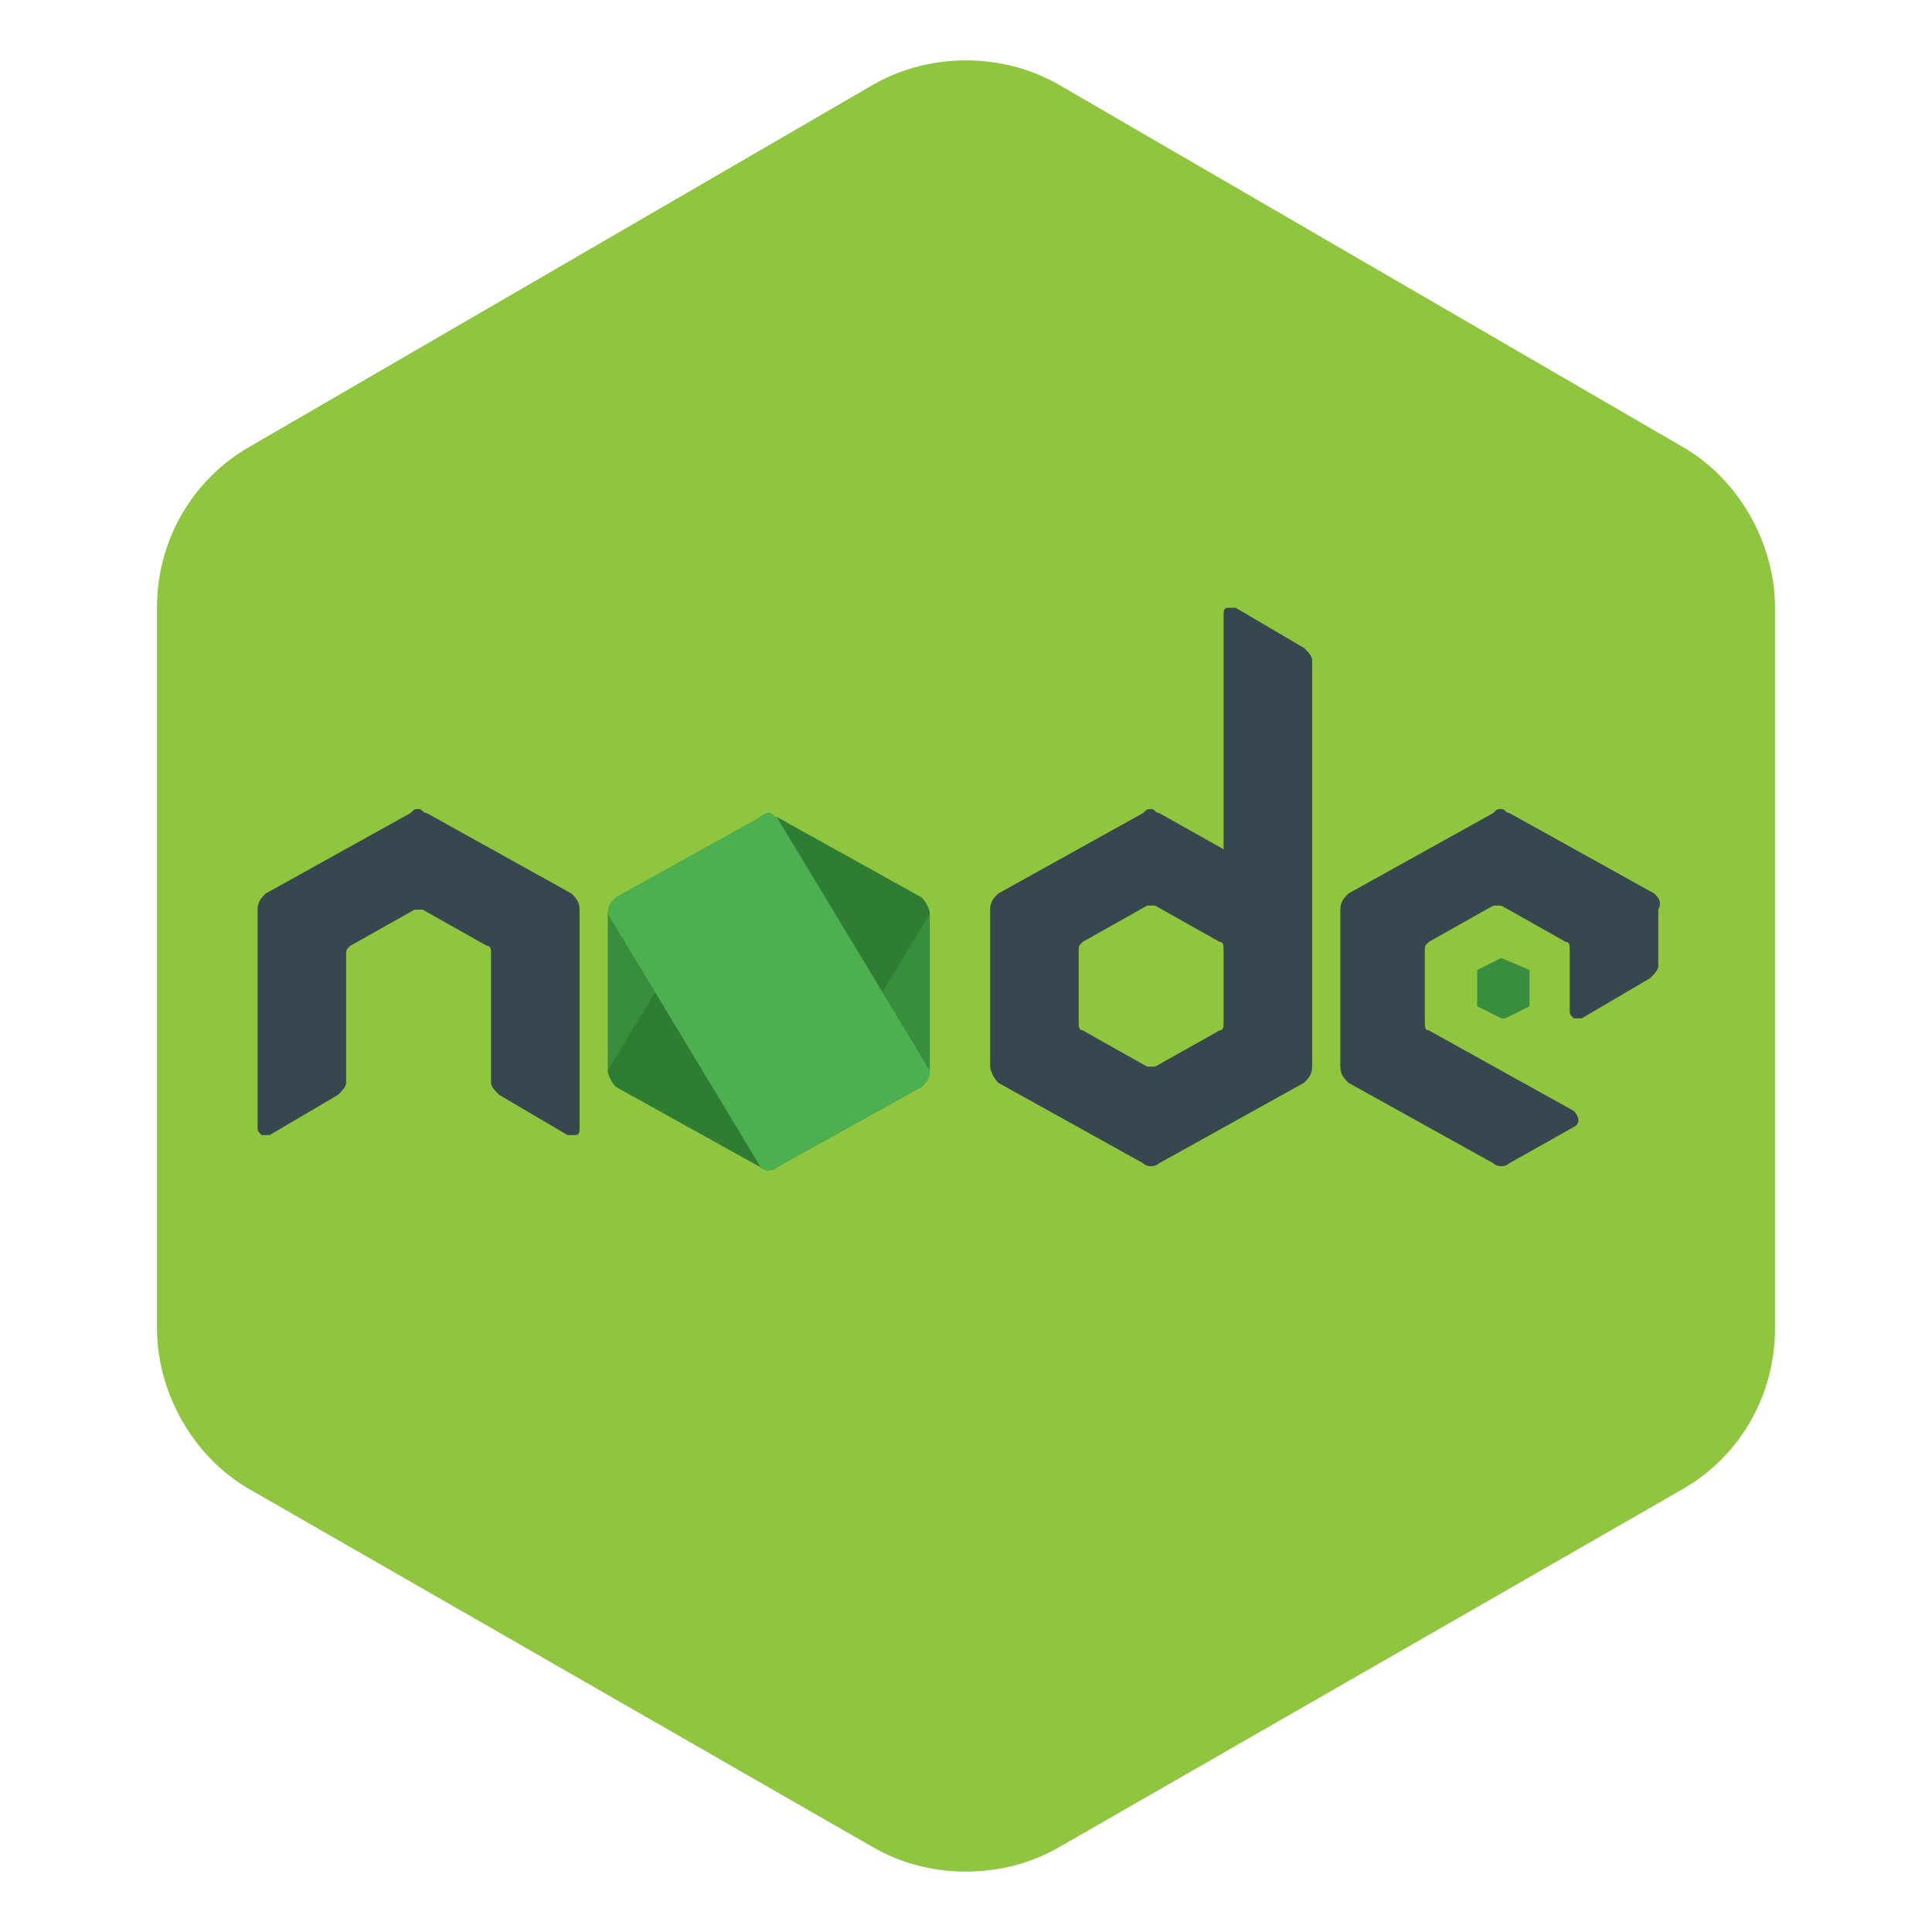 <?xml version="1.0" encoding="utf-8"?>
<svg version="1.1" id="Layer_1" xmlns="http://www.w3.org/2000/svg" xmlns:xlink="http://www.w3.org/1999/xlink" x="0px" y="0px"
	 viewBox="0 0 48 48" style="enable-background:new 0 0 48 48;" xml:space="preserve">
<style type="text/css">
	.st0{fill:#8FC53F;}
	.st1{fill:#388E3C;}
	.st2{fill:#37474F;}
	.st3{fill:#2E7D32;}
	.st4{fill:#4CAF50;}
</style>
<path class="st0" d="M21.7,2.1L6.2,11.1c-1.4,0.8-2.3,2.3-2.3,4v17.9c0,1.6,0.9,3.2,2.3,4l15.5,8.9c1.4,0.8,3.2,0.8,4.6,0l15.5-8.9
	c1.4-0.8,2.3-2.3,2.3-4V15.1c0-1.6-0.9-3.2-2.3-4L26.3,2.1C24.9,1.3,23.1,1.3,21.7,2.1z"/>
<g>
	<path class="st1" d="M18.9,20.3l-3.6,2c-0.1,0.1-0.2,0.2-0.2,0.4v3.9c0,0.1,0.1,0.3,0.2,0.4l3.6,2c0.1,0.1,0.3,0.1,0.4,0l3.6-2
		c0.1-0.1,0.2-0.2,0.2-0.4v-3.9c0-0.1-0.1-0.3-0.2-0.4l-3.6-2c-0.1,0-0.1-0.1-0.2-0.1C19.1,20.2,19,20.2,18.9,20.3 M37.3,23.8
		l-0.6,0.3c0,0,0,0,0,0.1v0.7c0,0,0,0,0,0.1l0.6,0.3c0,0,0,0,0.1,0l0.6-0.3c0,0,0,0,0-0.1v-0.7c0,0,0,0,0-0.1L37.3,23.8
		C37.3,23.8,37.3,23.8,37.3,23.8C37.3,23.8,37.3,23.8,37.3,23.8"/>
	<path class="st2" d="M32.4,16.1l-1.7-1c-0.1,0-0.1,0-0.2,0c-0.1,0-0.1,0.1-0.1,0.2l0,5.8l-1.6-0.9c-0.1,0-0.1-0.1-0.2-0.1
		c-0.1,0-0.1,0-0.2,0.1h0l-3.6,2c-0.1,0.1-0.2,0.2-0.2,0.4v3.9c0,0.1,0.1,0.3,0.2,0.4l3.6,2c0.1,0.1,0.3,0.1,0.4,0l3.6-2
		c0.1-0.1,0.2-0.2,0.2-0.4V16.4C32.6,16.3,32.5,16.2,32.4,16.1z M30.3,25.6l-1.6,0.9c-0.1,0-0.1,0-0.2,0l-1.6-0.9
		c-0.1,0-0.1-0.1-0.1-0.2v-1.8c0-0.1,0-0.1,0.1-0.2l1.6-0.9h0c0,0,0.1,0,0.1,0s0.1,0,0.1,0l1.6,0.9c0.1,0,0.1,0.1,0.1,0.2v1.8
		C30.4,25.5,30.4,25.6,30.3,25.6z"/>
	<path class="st3" d="M18.9,20.3l-3.8,6.3c0,0.1,0.1,0.3,0.2,0.4l3.6,2c0.1,0.1,0.3,0.1,0.4,0l3.8-6.3c0-0.1-0.1-0.3-0.2-0.4l-3.6-2
		c-0.1,0-0.1-0.1-0.2-0.1C19.1,20.2,19,20.2,18.9,20.3"/>
	<path class="st4" d="M18.9,20.3l-3.6,2c-0.1,0.1-0.2,0.2-0.2,0.4l3.8,6.3c0.1,0.1,0.3,0.1,0.4,0l3.6-2c0.1-0.1,0.2-0.2,0.2-0.4
		l-3.8-6.3c-0.1,0-0.1-0.1-0.2-0.1C19.1,20.2,19,20.2,18.9,20.3"/>
	<path class="st2" d="M41.1,22.2l-3.6-2c-0.1,0-0.1-0.1-0.2-0.1c-0.1,0-0.1,0-0.2,0.1h0l-3.6,2c-0.1,0.1-0.2,0.2-0.2,0.4v3.9
		c0,0.2,0.1,0.3,0.2,0.4l3.6,2c0.1,0.1,0.3,0.1,0.4,0l1.6-0.9c0.2-0.1,0.1-0.3,0-0.4l-3.6-2c-0.1,0-0.1-0.1-0.1-0.2v-1.8
		c0-0.1,0-0.1,0.1-0.2l1.6-0.9h0c0,0,0.1,0,0.1,0c0,0,0.1,0,0.1,0l1.6,0.9c0.1,0,0.1,0.1,0.1,0.2v1.5c0,0.1,0,0.1,0.1,0.2
		c0.1,0,0.1,0,0.2,0l1.7-1c0.1-0.1,0.2-0.2,0.2-0.3v-1.4C41.3,22.4,41.2,22.3,41.1,22.2z M14.2,22.2l-3.6-2c-0.1,0-0.1-0.1-0.2-0.1
		c-0.1,0-0.1,0-0.2,0.1h0l-3.6,2c-0.1,0.1-0.2,0.2-0.2,0.4V28c0,0.1,0,0.1,0.1,0.2c0.1,0,0.1,0,0.2,0l1.7-1c0.1-0.1,0.2-0.2,0.2-0.3
		v-3.2c0-0.1,0-0.1,0.1-0.2l1.6-0.9l0,0c0,0,0.1,0,0.1,0c0,0,0.1,0,0.1,0l1.6,0.9c0.1,0,0.1,0.1,0.1,0.2v3.2c0,0.1,0.1,0.2,0.2,0.3
		l1.7,1c0.1,0,0.1,0,0.2,0c0.1,0,0.1-0.1,0.1-0.2v-5.4C14.4,22.4,14.3,22.3,14.2,22.2z"/>
</g>
</svg>
